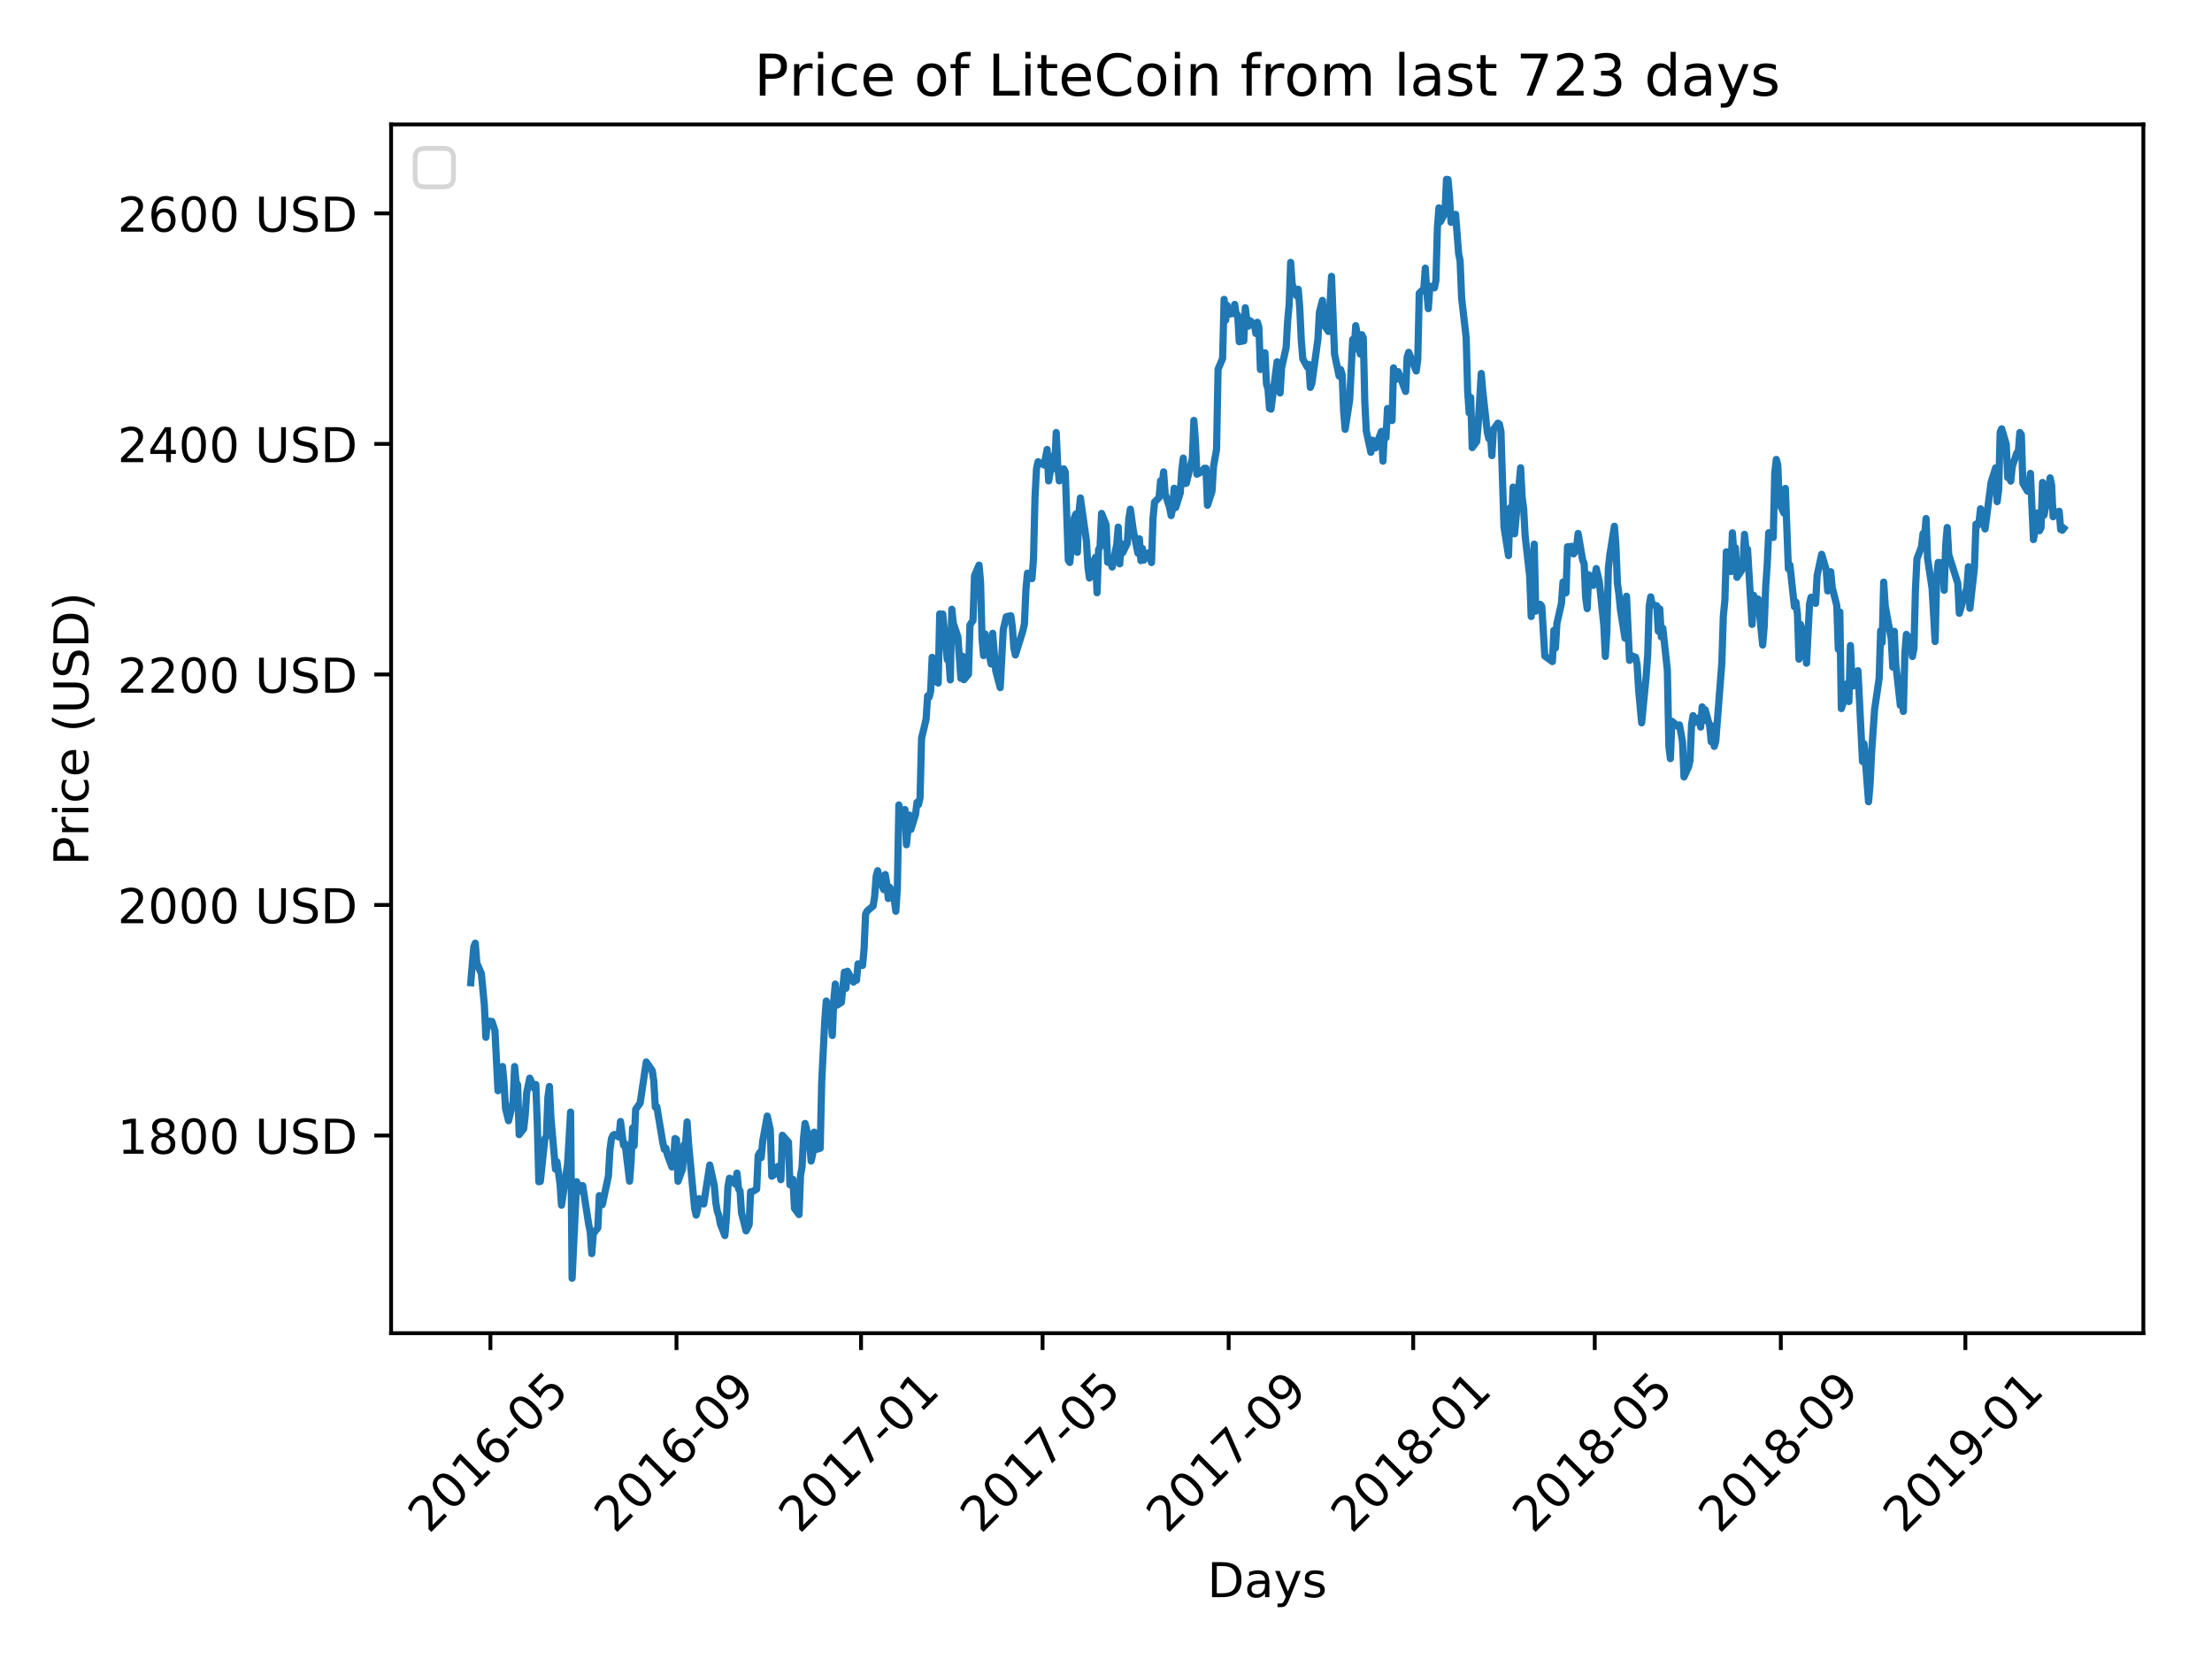 <?xml version="1.0" encoding="utf-8" standalone="no"?>
<!DOCTYPE svg PUBLIC "-//W3C//DTD SVG 1.1//EN"
  "http://www.w3.org/Graphics/SVG/1.1/DTD/svg11.dtd">
<!-- Created with matplotlib (https://matplotlib.org/) -->
<svg height="345.6pt" version="1.1" viewBox="0 0 460.8 345.6" width="460.8pt" xmlns="http://www.w3.org/2000/svg" xmlns:xlink="http://www.w3.org/1999/xlink">
 <defs>
  <style type="text/css">
*{stroke-linecap:butt;stroke-linejoin:round;}
  </style>
 </defs>
 <g id="figure_1">
  <g id="patch_1">
   <path d="M 0 345.6 
L 460.8 345.6 
L 460.8 0 
L 0 0 
z
" style="fill:#ffffff;"/>
  </g>
  <g id="axes_1">
   <g id="patch_2">
    <path d="M 81.473 277.733 
L 446.5 277.733 
L 446.5 25.918 
L 81.473 25.918 
z
" style="fill:#ffffff;"/>
   </g>
   <g id="matplotlib.axis_1">
    <g id="xtick_1">
     <g id="line2d_1">
      <defs>
       <path d="M 0 0 
L 0 3.5 
" id="md7a420c297" style="stroke:#000000;stroke-width:0.8;"/>
      </defs>
      <g>
       <use style="stroke:#000000;stroke-width:0.8;" x="102.162" xlink:href="#md7a420c297" y="277.733"/>
      </g>
     </g>
     <g id="text_1">
      <!-- 2016-05 -->
      <defs>
       <path d="M 19.188 8.297 
L 53.609 8.297 
L 53.609 0 
L 7.328 0 
L 7.328 8.297 
Q 12.938 14.109 22.625 23.891 
Q 32.328 33.688 34.812 36.531 
Q 39.547 41.844 41.422 45.531 
Q 43.312 49.219 43.312 52.781 
Q 43.312 58.594 39.234 62.25 
Q 35.156 65.922 28.609 65.922 
Q 23.969 65.922 18.812 64.312 
Q 13.672 62.703 7.812 59.422 
L 7.812 69.391 
Q 13.766 71.781 18.938 73 
Q 24.125 74.219 28.422 74.219 
Q 39.75 74.219 46.484 68.547 
Q 53.219 62.891 53.219 53.422 
Q 53.219 48.922 51.531 44.891 
Q 49.859 40.875 45.406 35.406 
Q 44.188 33.984 37.641 27.219 
Q 31.109 20.453 19.188 8.297 
z
" id="DejaVuSans-50"/>
       <path d="M 31.781 66.406 
Q 24.172 66.406 20.328 58.906 
Q 16.5 51.422 16.5 36.375 
Q 16.5 21.391 20.328 13.891 
Q 24.172 6.391 31.781 6.391 
Q 39.453 6.391 43.281 13.891 
Q 47.125 21.391 47.125 36.375 
Q 47.125 51.422 43.281 58.906 
Q 39.453 66.406 31.781 66.406 
z
M 31.781 74.219 
Q 44.047 74.219 50.516 64.516 
Q 56.984 54.828 56.984 36.375 
Q 56.984 17.969 50.516 8.266 
Q 44.047 -1.422 31.781 -1.422 
Q 19.531 -1.422 13.062 8.266 
Q 6.594 17.969 6.594 36.375 
Q 6.594 54.828 13.062 64.516 
Q 19.531 74.219 31.781 74.219 
z
" id="DejaVuSans-48"/>
       <path d="M 12.406 8.297 
L 28.516 8.297 
L 28.516 63.922 
L 10.984 60.406 
L 10.984 69.391 
L 28.422 72.906 
L 38.281 72.906 
L 38.281 8.297 
L 54.391 8.297 
L 54.391 0 
L 12.406 0 
z
" id="DejaVuSans-49"/>
       <path d="M 33.016 40.375 
Q 26.375 40.375 22.484 35.828 
Q 18.609 31.297 18.609 23.391 
Q 18.609 15.531 22.484 10.953 
Q 26.375 6.391 33.016 6.391 
Q 39.656 6.391 43.531 10.953 
Q 47.406 15.531 47.406 23.391 
Q 47.406 31.297 43.531 35.828 
Q 39.656 40.375 33.016 40.375 
z
M 52.594 71.297 
L 52.594 62.312 
Q 48.875 64.062 45.094 64.984 
Q 41.312 65.922 37.594 65.922 
Q 27.828 65.922 22.672 59.328 
Q 17.531 52.734 16.797 39.406 
Q 19.672 43.656 24.016 45.922 
Q 28.375 48.188 33.594 48.188 
Q 44.578 48.188 50.953 41.516 
Q 57.328 34.859 57.328 23.391 
Q 57.328 12.156 50.688 5.359 
Q 44.047 -1.422 33.016 -1.422 
Q 20.359 -1.422 13.672 8.266 
Q 6.984 17.969 6.984 36.375 
Q 6.984 53.656 15.188 63.938 
Q 23.391 74.219 37.203 74.219 
Q 40.922 74.219 44.703 73.484 
Q 48.484 72.75 52.594 71.297 
z
" id="DejaVuSans-54"/>
       <path d="M 4.891 31.391 
L 31.203 31.391 
L 31.203 23.391 
L 4.891 23.391 
z
" id="DejaVuSans-45"/>
       <path d="M 10.797 72.906 
L 49.516 72.906 
L 49.516 64.594 
L 19.828 64.594 
L 19.828 46.734 
Q 21.969 47.469 24.109 47.828 
Q 26.266 48.188 28.422 48.188 
Q 40.625 48.188 47.75 41.5 
Q 54.891 34.812 54.891 23.391 
Q 54.891 11.625 47.562 5.094 
Q 40.234 -1.422 26.906 -1.422 
Q 22.312 -1.422 17.547 -0.641 
Q 12.797 0.141 7.719 1.703 
L 7.719 11.625 
Q 12.109 9.234 16.797 8.062 
Q 21.484 6.891 26.703 6.891 
Q 35.156 6.891 40.078 11.328 
Q 45.016 15.766 45.016 23.391 
Q 45.016 31 40.078 35.438 
Q 35.156 39.891 26.703 39.891 
Q 22.75 39.891 18.812 39.016 
Q 14.891 38.141 10.797 36.281 
z
" id="DejaVuSans-53"/>
      </defs>
      <g transform="translate(89.341 319.651)rotate(-45)scale(0.1 -0.1)">
       <use xlink:href="#DejaVuSans-50"/>
       <use x="63.623" xlink:href="#DejaVuSans-48"/>
       <use x="127.246" xlink:href="#DejaVuSans-49"/>
       <use x="190.869" xlink:href="#DejaVuSans-54"/>
       <use x="254.492" xlink:href="#DejaVuSans-45"/>
       <use x="290.576" xlink:href="#DejaVuSans-48"/>
       <use x="354.199" xlink:href="#DejaVuSans-53"/>
      </g>
     </g>
    </g>
    <g id="xtick_2">
     <g id="line2d_2">
      <g>
       <use style="stroke:#000000;stroke-width:0.8;" x="140.925" xlink:href="#md7a420c297" y="277.733"/>
      </g>
     </g>
     <g id="text_2">
      <!-- 2016-09 -->
      <defs>
       <path d="M 10.984 1.516 
L 10.984 10.5 
Q 14.703 8.734 18.5 7.812 
Q 22.312 6.891 25.984 6.891 
Q 35.75 6.891 40.891 13.453 
Q 46.047 20.016 46.781 33.406 
Q 43.953 29.203 39.594 26.953 
Q 35.25 24.703 29.984 24.703 
Q 19.047 24.703 12.672 31.312 
Q 6.297 37.938 6.297 49.422 
Q 6.297 60.641 12.938 67.422 
Q 19.578 74.219 30.609 74.219 
Q 43.266 74.219 49.922 64.516 
Q 56.594 54.828 56.594 36.375 
Q 56.594 19.141 48.406 8.859 
Q 40.234 -1.422 26.422 -1.422 
Q 22.703 -1.422 18.891 -0.688 
Q 15.094 0.047 10.984 1.516 
z
M 30.609 32.422 
Q 37.25 32.422 41.125 36.953 
Q 45.016 41.5 45.016 49.422 
Q 45.016 57.281 41.125 61.844 
Q 37.25 66.406 30.609 66.406 
Q 23.969 66.406 20.094 61.844 
Q 16.219 57.281 16.219 49.422 
Q 16.219 41.5 20.094 36.953 
Q 23.969 32.422 30.609 32.422 
z
" id="DejaVuSans-57"/>
      </defs>
      <g transform="translate(128.103 319.651)rotate(-45)scale(0.1 -0.1)">
       <use xlink:href="#DejaVuSans-50"/>
       <use x="63.623" xlink:href="#DejaVuSans-48"/>
       <use x="127.246" xlink:href="#DejaVuSans-49"/>
       <use x="190.869" xlink:href="#DejaVuSans-54"/>
       <use x="254.492" xlink:href="#DejaVuSans-45"/>
       <use x="290.576" xlink:href="#DejaVuSans-48"/>
       <use x="354.199" xlink:href="#DejaVuSans-57"/>
      </g>
     </g>
    </g>
    <g id="xtick_3">
     <g id="line2d_3">
      <g>
       <use style="stroke:#000000;stroke-width:0.8;" x="179.372" xlink:href="#md7a420c297" y="277.733"/>
      </g>
     </g>
     <g id="text_3">
      <!-- 2017-01 -->
      <defs>
       <path d="M 8.203 72.906 
L 55.078 72.906 
L 55.078 68.703 
L 28.609 0 
L 18.312 0 
L 43.219 64.594 
L 8.203 64.594 
z
" id="DejaVuSans-55"/>
      </defs>
      <g transform="translate(166.55 319.651)rotate(-45)scale(0.1 -0.1)">
       <use xlink:href="#DejaVuSans-50"/>
       <use x="63.623" xlink:href="#DejaVuSans-48"/>
       <use x="127.246" xlink:href="#DejaVuSans-49"/>
       <use x="190.869" xlink:href="#DejaVuSans-55"/>
       <use x="254.492" xlink:href="#DejaVuSans-45"/>
       <use x="290.576" xlink:href="#DejaVuSans-48"/>
       <use x="354.199" xlink:href="#DejaVuSans-49"/>
      </g>
     </g>
    </g>
    <g id="xtick_4">
     <g id="line2d_4">
      <g>
       <use style="stroke:#000000;stroke-width:0.8;" x="217.188" xlink:href="#md7a420c297" y="277.733"/>
      </g>
     </g>
     <g id="text_4">
      <!-- 2017-05 -->
      <g transform="translate(204.367 319.651)rotate(-45)scale(0.1 -0.1)">
       <use xlink:href="#DejaVuSans-50"/>
       <use x="63.623" xlink:href="#DejaVuSans-48"/>
       <use x="127.246" xlink:href="#DejaVuSans-49"/>
       <use x="190.869" xlink:href="#DejaVuSans-55"/>
       <use x="254.492" xlink:href="#DejaVuSans-45"/>
       <use x="290.576" xlink:href="#DejaVuSans-48"/>
       <use x="354.199" xlink:href="#DejaVuSans-53"/>
      </g>
     </g>
    </g>
    <g id="xtick_5">
     <g id="line2d_5">
      <g>
       <use style="stroke:#000000;stroke-width:0.8;" x="255.951" xlink:href="#md7a420c297" y="277.733"/>
      </g>
     </g>
     <g id="text_5">
      <!-- 2017-09 -->
      <g transform="translate(243.129 319.651)rotate(-45)scale(0.1 -0.1)">
       <use xlink:href="#DejaVuSans-50"/>
       <use x="63.623" xlink:href="#DejaVuSans-48"/>
       <use x="127.246" xlink:href="#DejaVuSans-49"/>
       <use x="190.869" xlink:href="#DejaVuSans-55"/>
       <use x="254.492" xlink:href="#DejaVuSans-45"/>
       <use x="290.576" xlink:href="#DejaVuSans-48"/>
       <use x="354.199" xlink:href="#DejaVuSans-57"/>
      </g>
     </g>
    </g>
    <g id="xtick_6">
     <g id="line2d_6">
      <g>
       <use style="stroke:#000000;stroke-width:0.8;" x="294.398" xlink:href="#md7a420c297" y="277.733"/>
      </g>
     </g>
     <g id="text_6">
      <!-- 2018-01 -->
      <defs>
       <path d="M 31.781 34.625 
Q 24.75 34.625 20.719 30.859 
Q 16.703 27.094 16.703 20.516 
Q 16.703 13.922 20.719 10.156 
Q 24.75 6.391 31.781 6.391 
Q 38.812 6.391 42.859 10.172 
Q 46.922 13.969 46.922 20.516 
Q 46.922 27.094 42.891 30.859 
Q 38.875 34.625 31.781 34.625 
z
M 21.922 38.812 
Q 15.578 40.375 12.031 44.719 
Q 8.5 49.078 8.5 55.328 
Q 8.5 64.062 14.719 69.141 
Q 20.953 74.219 31.781 74.219 
Q 42.672 74.219 48.875 69.141 
Q 55.078 64.062 55.078 55.328 
Q 55.078 49.078 51.531 44.719 
Q 48 40.375 41.703 38.812 
Q 48.828 37.156 52.797 32.312 
Q 56.781 27.484 56.781 20.516 
Q 56.781 9.906 50.312 4.234 
Q 43.844 -1.422 31.781 -1.422 
Q 19.734 -1.422 13.25 4.234 
Q 6.781 9.906 6.781 20.516 
Q 6.781 27.484 10.781 32.312 
Q 14.797 37.156 21.922 38.812 
z
M 18.312 54.391 
Q 18.312 48.734 21.844 45.562 
Q 25.391 42.391 31.781 42.391 
Q 38.141 42.391 41.719 45.562 
Q 45.312 48.734 45.312 54.391 
Q 45.312 60.062 41.719 63.234 
Q 38.141 66.406 31.781 66.406 
Q 25.391 66.406 21.844 63.234 
Q 18.312 60.062 18.312 54.391 
z
" id="DejaVuSans-56"/>
      </defs>
      <g transform="translate(281.576 319.651)rotate(-45)scale(0.1 -0.1)">
       <use xlink:href="#DejaVuSans-50"/>
       <use x="63.623" xlink:href="#DejaVuSans-48"/>
       <use x="127.246" xlink:href="#DejaVuSans-49"/>
       <use x="190.869" xlink:href="#DejaVuSans-56"/>
       <use x="254.492" xlink:href="#DejaVuSans-45"/>
       <use x="290.576" xlink:href="#DejaVuSans-48"/>
       <use x="354.199" xlink:href="#DejaVuSans-49"/>
      </g>
     </g>
    </g>
    <g id="xtick_7">
     <g id="line2d_7">
      <g>
       <use style="stroke:#000000;stroke-width:0.8;" x="332.215" xlink:href="#md7a420c297" y="277.733"/>
      </g>
     </g>
     <g id="text_7">
      <!-- 2018-05 -->
      <g transform="translate(319.393 319.651)rotate(-45)scale(0.1 -0.1)">
       <use xlink:href="#DejaVuSans-50"/>
       <use x="63.623" xlink:href="#DejaVuSans-48"/>
       <use x="127.246" xlink:href="#DejaVuSans-49"/>
       <use x="190.869" xlink:href="#DejaVuSans-56"/>
       <use x="254.492" xlink:href="#DejaVuSans-45"/>
       <use x="290.576" xlink:href="#DejaVuSans-48"/>
       <use x="354.199" xlink:href="#DejaVuSans-53"/>
      </g>
     </g>
    </g>
    <g id="xtick_8">
     <g id="line2d_8">
      <g>
       <use style="stroke:#000000;stroke-width:0.8;" x="370.977" xlink:href="#md7a420c297" y="277.733"/>
      </g>
     </g>
     <g id="text_8">
      <!-- 2018-09 -->
      <g transform="translate(358.155 319.651)rotate(-45)scale(0.1 -0.1)">
       <use xlink:href="#DejaVuSans-50"/>
       <use x="63.623" xlink:href="#DejaVuSans-48"/>
       <use x="127.246" xlink:href="#DejaVuSans-49"/>
       <use x="190.869" xlink:href="#DejaVuSans-56"/>
       <use x="254.492" xlink:href="#DejaVuSans-45"/>
       <use x="290.576" xlink:href="#DejaVuSans-48"/>
       <use x="354.199" xlink:href="#DejaVuSans-57"/>
      </g>
     </g>
    </g>
    <g id="xtick_9">
     <g id="line2d_9">
      <g>
       <use style="stroke:#000000;stroke-width:0.8;" x="409.424" xlink:href="#md7a420c297" y="277.733"/>
      </g>
     </g>
     <g id="text_9">
      <!-- 2019-01 -->
      <g transform="translate(396.603 319.651)rotate(-45)scale(0.1 -0.1)">
       <use xlink:href="#DejaVuSans-50"/>
       <use x="63.623" xlink:href="#DejaVuSans-48"/>
       <use x="127.246" xlink:href="#DejaVuSans-49"/>
       <use x="190.869" xlink:href="#DejaVuSans-57"/>
       <use x="254.492" xlink:href="#DejaVuSans-45"/>
       <use x="290.576" xlink:href="#DejaVuSans-48"/>
       <use x="354.199" xlink:href="#DejaVuSans-49"/>
      </g>
     </g>
    </g>
    <g id="text_10">
     <!-- Days -->
     <defs>
      <path d="M 19.672 64.797 
L 19.672 8.109 
L 31.594 8.109 
Q 46.688 8.109 53.688 14.938 
Q 60.688 21.781 60.688 36.531 
Q 60.688 51.172 53.688 57.984 
Q 46.688 64.797 31.594 64.797 
z
M 9.812 72.906 
L 30.078 72.906 
Q 51.266 72.906 61.172 64.094 
Q 71.094 55.281 71.094 36.531 
Q 71.094 17.672 61.125 8.828 
Q 51.172 0 30.078 0 
L 9.812 0 
z
" id="DejaVuSans-68"/>
      <path d="M 34.281 27.484 
Q 23.391 27.484 19.188 25 
Q 14.984 22.516 14.984 16.5 
Q 14.984 11.719 18.141 8.906 
Q 21.297 6.109 26.703 6.109 
Q 34.188 6.109 38.703 11.406 
Q 43.219 16.703 43.219 25.484 
L 43.219 27.484 
z
M 52.203 31.203 
L 52.203 0 
L 43.219 0 
L 43.219 8.297 
Q 40.141 3.328 35.547 0.953 
Q 30.953 -1.422 24.312 -1.422 
Q 15.922 -1.422 10.953 3.297 
Q 6 8.016 6 15.922 
Q 6 25.141 12.172 29.828 
Q 18.359 34.516 30.609 34.516 
L 43.219 34.516 
L 43.219 35.406 
Q 43.219 41.609 39.141 45 
Q 35.062 48.391 27.688 48.391 
Q 23 48.391 18.547 47.266 
Q 14.109 46.141 10.016 43.891 
L 10.016 52.203 
Q 14.938 54.109 19.578 55.047 
Q 24.219 56 28.609 56 
Q 40.484 56 46.344 49.844 
Q 52.203 43.703 52.203 31.203 
z
" id="DejaVuSans-97"/>
      <path d="M 32.172 -5.078 
Q 28.375 -14.844 24.75 -17.812 
Q 21.141 -20.797 15.094 -20.797 
L 7.906 -20.797 
L 7.906 -13.281 
L 13.188 -13.281 
Q 16.891 -13.281 18.938 -11.516 
Q 21 -9.766 23.484 -3.219 
L 25.094 0.875 
L 2.984 54.688 
L 12.5 54.688 
L 29.594 11.922 
L 46.688 54.688 
L 56.203 54.688 
z
" id="DejaVuSans-121"/>
      <path d="M 44.281 53.078 
L 44.281 44.578 
Q 40.484 46.531 36.375 47.5 
Q 32.281 48.484 27.875 48.484 
Q 21.188 48.484 17.844 46.438 
Q 14.5 44.391 14.5 40.281 
Q 14.5 37.156 16.891 35.375 
Q 19.281 33.594 26.516 31.984 
L 29.594 31.297 
Q 39.156 29.25 43.188 25.516 
Q 47.219 21.781 47.219 15.094 
Q 47.219 7.469 41.188 3.016 
Q 35.156 -1.422 24.609 -1.422 
Q 20.219 -1.422 15.453 -0.562 
Q 10.688 0.297 5.422 2 
L 5.422 11.281 
Q 10.406 8.688 15.234 7.391 
Q 20.062 6.109 24.812 6.109 
Q 31.156 6.109 34.562 8.281 
Q 37.984 10.453 37.984 14.406 
Q 37.984 18.062 35.516 20.016 
Q 33.062 21.969 24.703 23.781 
L 21.578 24.516 
Q 13.234 26.266 9.516 29.906 
Q 5.812 33.547 5.812 39.891 
Q 5.812 47.609 11.281 51.797 
Q 16.75 56 26.812 56 
Q 31.781 56 36.172 55.266 
Q 40.578 54.547 44.281 53.078 
z
" id="DejaVuSans-115"/>
     </defs>
     <g transform="translate(251.509 332.72)scale(0.1 -0.1)">
      <use xlink:href="#DejaVuSans-68"/>
      <use x="77.002" xlink:href="#DejaVuSans-97"/>
      <use x="138.281" xlink:href="#DejaVuSans-121"/>
      <use x="197.461" xlink:href="#DejaVuSans-115"/>
     </g>
    </g>
   </g>
   <g id="matplotlib.axis_2">
    <g id="ytick_1">
     <g id="line2d_10">
      <defs>
       <path d="M 0 0 
L -3.5 0 
" id="m0bbb5e6bd6" style="stroke:#000000;stroke-width:0.8;"/>
      </defs>
      <g>
       <use style="stroke:#000000;stroke-width:0.8;" x="81.473" xlink:href="#m0bbb5e6bd6" y="236.545"/>
      </g>
     </g>
     <g id="text_11">
      <!-- 1800 USD -->
      <defs>
       <path id="DejaVuSans-32"/>
       <path d="M 8.688 72.906 
L 18.609 72.906 
L 18.609 28.609 
Q 18.609 16.891 22.844 11.734 
Q 27.094 6.594 36.625 6.594 
Q 46.094 6.594 50.344 11.734 
Q 54.594 16.891 54.594 28.609 
L 54.594 72.906 
L 64.5 72.906 
L 64.5 27.391 
Q 64.5 13.141 57.438 5.859 
Q 50.391 -1.422 36.625 -1.422 
Q 22.797 -1.422 15.734 5.859 
Q 8.688 13.141 8.688 27.391 
z
" id="DejaVuSans-85"/>
       <path d="M 53.516 70.516 
L 53.516 60.891 
Q 47.906 63.578 42.922 64.891 
Q 37.938 66.219 33.297 66.219 
Q 25.25 66.219 20.875 63.094 
Q 16.5 59.969 16.5 54.203 
Q 16.5 49.359 19.406 46.891 
Q 22.312 44.438 30.422 42.922 
L 36.375 41.703 
Q 47.406 39.594 52.656 34.297 
Q 57.906 29 57.906 20.125 
Q 57.906 9.516 50.797 4.047 
Q 43.703 -1.422 29.984 -1.422 
Q 24.812 -1.422 18.969 -0.25 
Q 13.141 0.922 6.891 3.219 
L 6.891 13.375 
Q 12.891 10.016 18.656 8.297 
Q 24.422 6.594 29.984 6.594 
Q 38.422 6.594 43.016 9.906 
Q 47.609 13.234 47.609 19.391 
Q 47.609 24.75 44.312 27.781 
Q 41.016 30.812 33.5 32.328 
L 27.484 33.5 
Q 16.453 35.688 11.516 40.375 
Q 6.594 45.062 6.594 53.422 
Q 6.594 63.094 13.406 68.656 
Q 20.219 74.219 32.172 74.219 
Q 37.312 74.219 42.625 73.281 
Q 47.953 72.359 53.516 70.516 
z
" id="DejaVuSans-83"/>
      </defs>
      <g transform="translate(24.478 240.344)scale(0.1 -0.1)">
       <use xlink:href="#DejaVuSans-49"/>
       <use x="63.623" xlink:href="#DejaVuSans-56"/>
       <use x="127.246" xlink:href="#DejaVuSans-48"/>
       <use x="190.869" xlink:href="#DejaVuSans-48"/>
       <use x="254.492" xlink:href="#DejaVuSans-32"/>
       <use x="286.279" xlink:href="#DejaVuSans-85"/>
       <use x="359.473" xlink:href="#DejaVuSans-83"/>
       <use x="422.949" xlink:href="#DejaVuSans-68"/>
      </g>
     </g>
    </g>
    <g id="ytick_2">
     <g id="line2d_11">
      <g>
       <use style="stroke:#000000;stroke-width:0.8;" x="81.473" xlink:href="#m0bbb5e6bd6" y="188.522"/>
      </g>
     </g>
     <g id="text_12">
      <!-- 2000 USD -->
      <g transform="translate(24.478 192.321)scale(0.1 -0.1)">
       <use xlink:href="#DejaVuSans-50"/>
       <use x="63.623" xlink:href="#DejaVuSans-48"/>
       <use x="127.246" xlink:href="#DejaVuSans-48"/>
       <use x="190.869" xlink:href="#DejaVuSans-48"/>
       <use x="254.492" xlink:href="#DejaVuSans-32"/>
       <use x="286.279" xlink:href="#DejaVuSans-85"/>
       <use x="359.473" xlink:href="#DejaVuSans-83"/>
       <use x="422.949" xlink:href="#DejaVuSans-68"/>
      </g>
     </g>
    </g>
    <g id="ytick_3">
     <g id="line2d_12">
      <g>
       <use style="stroke:#000000;stroke-width:0.8;" x="81.473" xlink:href="#m0bbb5e6bd6" y="140.5"/>
      </g>
     </g>
     <g id="text_13">
      <!-- 2200 USD -->
      <g transform="translate(24.478 144.299)scale(0.1 -0.1)">
       <use xlink:href="#DejaVuSans-50"/>
       <use x="63.623" xlink:href="#DejaVuSans-50"/>
       <use x="127.246" xlink:href="#DejaVuSans-48"/>
       <use x="190.869" xlink:href="#DejaVuSans-48"/>
       <use x="254.492" xlink:href="#DejaVuSans-32"/>
       <use x="286.279" xlink:href="#DejaVuSans-85"/>
       <use x="359.473" xlink:href="#DejaVuSans-83"/>
       <use x="422.949" xlink:href="#DejaVuSans-68"/>
      </g>
     </g>
    </g>
    <g id="ytick_4">
     <g id="line2d_13">
      <g>
       <use style="stroke:#000000;stroke-width:0.8;" x="81.473" xlink:href="#m0bbb5e6bd6" y="92.477"/>
      </g>
     </g>
     <g id="text_14">
      <!-- 2400 USD -->
      <defs>
       <path d="M 37.797 64.312 
L 12.891 25.391 
L 37.797 25.391 
z
M 35.203 72.906 
L 47.609 72.906 
L 47.609 25.391 
L 58.016 25.391 
L 58.016 17.188 
L 47.609 17.188 
L 47.609 0 
L 37.797 0 
L 37.797 17.188 
L 4.891 17.188 
L 4.891 26.703 
z
" id="DejaVuSans-52"/>
      </defs>
      <g transform="translate(24.478 96.276)scale(0.1 -0.1)">
       <use xlink:href="#DejaVuSans-50"/>
       <use x="63.623" xlink:href="#DejaVuSans-52"/>
       <use x="127.246" xlink:href="#DejaVuSans-48"/>
       <use x="190.869" xlink:href="#DejaVuSans-48"/>
       <use x="254.492" xlink:href="#DejaVuSans-32"/>
       <use x="286.279" xlink:href="#DejaVuSans-85"/>
       <use x="359.473" xlink:href="#DejaVuSans-83"/>
       <use x="422.949" xlink:href="#DejaVuSans-68"/>
      </g>
     </g>
    </g>
    <g id="ytick_5">
     <g id="line2d_14">
      <g>
       <use style="stroke:#000000;stroke-width:0.8;" x="81.473" xlink:href="#m0bbb5e6bd6" y="44.455"/>
      </g>
     </g>
     <g id="text_15">
      <!-- 2600 USD -->
      <g transform="translate(24.478 48.254)scale(0.1 -0.1)">
       <use xlink:href="#DejaVuSans-50"/>
       <use x="63.623" xlink:href="#DejaVuSans-54"/>
       <use x="127.246" xlink:href="#DejaVuSans-48"/>
       <use x="190.869" xlink:href="#DejaVuSans-48"/>
       <use x="254.492" xlink:href="#DejaVuSans-32"/>
       <use x="286.279" xlink:href="#DejaVuSans-85"/>
       <use x="359.473" xlink:href="#DejaVuSans-83"/>
       <use x="422.949" xlink:href="#DejaVuSans-68"/>
      </g>
     </g>
    </g>
    <g id="text_16">
     <!-- Price (USD) -->
     <defs>
      <path d="M 19.672 64.797 
L 19.672 37.406 
L 32.078 37.406 
Q 38.969 37.406 42.719 40.969 
Q 46.484 44.531 46.484 51.125 
Q 46.484 57.672 42.719 61.234 
Q 38.969 64.797 32.078 64.797 
z
M 9.812 72.906 
L 32.078 72.906 
Q 44.344 72.906 50.609 67.359 
Q 56.891 61.812 56.891 51.125 
Q 56.891 40.328 50.609 34.812 
Q 44.344 29.297 32.078 29.297 
L 19.672 29.297 
L 19.672 0 
L 9.812 0 
z
" id="DejaVuSans-80"/>
      <path d="M 41.109 46.297 
Q 39.594 47.172 37.812 47.578 
Q 36.031 48 33.891 48 
Q 26.266 48 22.188 43.047 
Q 18.109 38.094 18.109 28.812 
L 18.109 0 
L 9.078 0 
L 9.078 54.688 
L 18.109 54.688 
L 18.109 46.188 
Q 20.953 51.172 25.484 53.578 
Q 30.031 56 36.531 56 
Q 37.453 56 38.578 55.875 
Q 39.703 55.766 41.062 55.516 
z
" id="DejaVuSans-114"/>
      <path d="M 9.422 54.688 
L 18.406 54.688 
L 18.406 0 
L 9.422 0 
z
M 9.422 75.984 
L 18.406 75.984 
L 18.406 64.594 
L 9.422 64.594 
z
" id="DejaVuSans-105"/>
      <path d="M 48.781 52.594 
L 48.781 44.188 
Q 44.969 46.297 41.141 47.344 
Q 37.312 48.391 33.406 48.391 
Q 24.656 48.391 19.812 42.844 
Q 14.984 37.312 14.984 27.297 
Q 14.984 17.281 19.812 11.734 
Q 24.656 6.203 33.406 6.203 
Q 37.312 6.203 41.141 7.25 
Q 44.969 8.297 48.781 10.406 
L 48.781 2.094 
Q 45.016 0.344 40.984 -0.531 
Q 36.969 -1.422 32.422 -1.422 
Q 20.062 -1.422 12.781 6.344 
Q 5.516 14.109 5.516 27.297 
Q 5.516 40.672 12.859 48.328 
Q 20.219 56 33.016 56 
Q 37.156 56 41.109 55.141 
Q 45.062 54.297 48.781 52.594 
z
" id="DejaVuSans-99"/>
      <path d="M 56.203 29.594 
L 56.203 25.203 
L 14.891 25.203 
Q 15.484 15.922 20.484 11.062 
Q 25.484 6.203 34.422 6.203 
Q 39.594 6.203 44.453 7.469 
Q 49.312 8.734 54.109 11.281 
L 54.109 2.781 
Q 49.266 0.734 44.188 -0.344 
Q 39.109 -1.422 33.891 -1.422 
Q 20.797 -1.422 13.156 6.188 
Q 5.516 13.812 5.516 26.812 
Q 5.516 40.234 12.766 48.109 
Q 20.016 56 32.328 56 
Q 43.359 56 49.781 48.891 
Q 56.203 41.797 56.203 29.594 
z
M 47.219 32.234 
Q 47.125 39.594 43.094 43.984 
Q 39.062 48.391 32.422 48.391 
Q 24.906 48.391 20.391 44.141 
Q 15.875 39.891 15.188 32.172 
z
" id="DejaVuSans-101"/>
      <path d="M 31 75.875 
Q 24.469 64.656 21.281 53.656 
Q 18.109 42.672 18.109 31.391 
Q 18.109 20.125 21.312 9.062 
Q 24.516 -2 31 -13.188 
L 23.188 -13.188 
Q 15.875 -1.703 12.234 9.375 
Q 8.594 20.453 8.594 31.391 
Q 8.594 42.281 12.203 53.312 
Q 15.828 64.359 23.188 75.875 
z
" id="DejaVuSans-40"/>
      <path d="M 8.016 75.875 
L 15.828 75.875 
Q 23.141 64.359 26.781 53.312 
Q 30.422 42.281 30.422 31.391 
Q 30.422 20.453 26.781 9.375 
Q 23.141 -1.703 15.828 -13.188 
L 8.016 -13.188 
Q 14.5 -2 17.703 9.062 
Q 20.906 20.125 20.906 31.391 
Q 20.906 42.672 17.703 53.656 
Q 14.5 64.656 8.016 75.875 
z
" id="DejaVuSans-41"/>
     </defs>
     <g transform="translate(18.398 180.284)rotate(-90)scale(0.1 -0.1)">
      <use xlink:href="#DejaVuSans-80"/>
      <use x="60.287" xlink:href="#DejaVuSans-114"/>
      <use x="101.4" xlink:href="#DejaVuSans-105"/>
      <use x="129.184" xlink:href="#DejaVuSans-99"/>
      <use x="184.164" xlink:href="#DejaVuSans-101"/>
      <use x="245.688" xlink:href="#DejaVuSans-32"/>
      <use x="277.475" xlink:href="#DejaVuSans-40"/>
      <use x="316.488" xlink:href="#DejaVuSans-85"/>
      <use x="389.682" xlink:href="#DejaVuSans-83"/>
      <use x="453.158" xlink:href="#DejaVuSans-68"/>
      <use x="530.16" xlink:href="#DejaVuSans-41"/>
     </g>
    </g>
   </g>
   <g id="line2d_15">
    <path clip-path="url(#p7fedddd718)" d="M 98.066 204.725 
L 98.696 197.248 
L 99.011 196.484 
L 99.326 200.624 
L 100.272 202.797 
L 100.902 209.39 
L 101.217 216.089 
L 101.532 212.697 
L 102.478 212.79 
L 103.108 214.726 
L 103.738 227.221 
L 104.683 222.176 
L 104.999 225.61 
L 105.314 230.902 
L 105.944 233.466 
L 106.889 229.493 
L 107.205 222.174 
L 107.52 225.504 
L 107.835 225.963 
L 108.15 236.362 
L 109.095 235.133 
L 109.411 232.35 
L 109.726 227.6 
L 110.356 224.592 
L 111.301 226.722 
L 111.617 225.927 
L 111.932 234.151 
L 112.247 246.18 
L 112.562 246.104 
L 113.507 237.21 
L 113.823 236.674 
L 114.138 228.607 
L 114.453 226.328 
L 114.768 232.823 
L 115.713 243.544 
L 116.029 242.031 
L 116.659 246.593 
L 116.974 251.062 
L 118.235 242.528 
L 118.865 231.675 
L 119.18 266.287 
L 120.125 246.178 
L 120.44 247.82 
L 120.756 246.903 
L 121.071 248.125 
L 121.386 246.997 
L 122.646 255.125 
L 122.962 256.642 
L 123.277 261.154 
L 123.592 256.993 
L 124.537 255.799 
L 124.852 249.066 
L 125.168 249.196 
L 125.483 250.944 
L 126.743 244.985 
L 127.058 239.57 
L 127.374 237.205 
L 127.689 236.509 
L 128.004 236.336 
L 128.949 236.871 
L 129.264 233.625 
L 129.895 238.574 
L 130.21 238.245 
L 131.155 246.06 
L 131.47 241.878 
L 131.786 234.969 
L 132.101 238.677 
L 132.416 231.104 
L 133.361 229.766 
L 134.622 221.228 
L 135.882 223.046 
L 136.197 225.192 
L 136.513 230.635 
L 136.828 230.554 
L 138.088 238.11 
L 138.403 239.452 
L 138.719 239.188 
L 139.034 240.564 
L 139.979 243.109 
L 140.294 242.209 
L 140.609 237.181 
L 140.925 237.359 
L 141.24 246.084 
L 142.185 243.544 
L 142.5 238.461 
L 142.815 238.295 
L 143.131 233.721 
L 143.446 238.333 
L 144.706 251.782 
L 145.021 253.134 
L 145.337 251.854 
L 145.652 249.703 
L 146.597 250.815 
L 147.858 242.692 
L 148.803 246.99 
L 149.118 250.548 
L 149.433 252.363 
L 149.749 253.194 
L 150.064 254.976 
L 151.009 257.396 
L 151.324 253.696 
L 151.639 247.282 
L 151.954 245.441 
L 152.27 245.585 
L 153.215 246.699 
L 153.53 244.379 
L 153.845 247.643 
L 154.16 248.089 
L 154.476 252.678 
L 155.421 256.412 
L 156.051 255.17 
L 156.366 248.272 
L 156.682 248.267 
L 157.627 247.719 
L 157.942 240.703 
L 158.257 240.113 
L 158.572 241.16 
L 158.888 237.712 
L 159.833 232.492 
L 160.463 235.375 
L 160.778 245.03 
L 161.094 244.833 
L 162.039 242.989 
L 162.669 245.755 
L 162.984 236.499 
L 164.245 237.93 
L 164.56 246.809 
L 164.875 246.723 
L 165.19 245.681 
L 165.505 251.715 
L 166.451 253.019 
L 166.766 244.85 
L 167.081 243.102 
L 167.396 237.025 
L 167.711 234.033 
L 168.657 237.832 
L 168.972 241.866 
L 169.287 240.518 
L 169.602 235.851 
L 169.917 239.476 
L 170.863 239.203 
L 171.178 225.303 
L 171.808 212.817 
L 172.123 208.533 
L 173.069 211.499 
L 173.384 215.708 
L 173.699 208.267 
L 174.014 205.003 
L 174.329 209.4 
L 175.275 208.821 
L 175.905 202.511 
L 176.22 205.882 
L 176.535 202.331 
L 177.796 204.586 
L 178.111 204.038 
L 178.426 204.204 
L 178.741 200.794 
L 179.687 201.118 
L 180.002 197.711 
L 180.317 190.45 
L 180.632 189.79 
L 181.893 188.726 
L 182.208 186.745 
L 182.523 182.546 
L 182.838 181.396 
L 183.153 182.997 
L 184.099 185.324 
L 184.414 182.183 
L 184.729 184.063 
L 185.044 187.178 
L 185.359 184.846 
L 186.305 187.552 
L 186.62 189.836 
L 186.935 184.918 
L 187.25 167.685 
L 187.565 169.69 
L 188.511 168.634 
L 188.826 175.981 
L 189.456 169.791 
L 189.771 172.773 
L 190.717 169.685 
L 191.032 167.138 
L 191.347 167.596 
L 191.662 166.221 
L 191.977 153.812 
L 192.923 149.823 
L 193.238 144.98 
L 193.553 145.247 
L 193.868 143.996 
L 194.183 136.934 
L 195.129 142.087 
L 195.444 142.293 
L 195.759 127.877 
L 196.074 128.54 
L 196.389 127.92 
L 197.335 137.409 
L 197.65 137.085 
L 197.965 141.64 
L 198.28 126.919 
L 198.595 129.86 
L 199.541 132.658 
L 200.171 141.311 
L 200.486 136.687 
L 200.801 141.599 
L 201.747 140.452 
L 202.062 130.187 
L 202.692 129.25 
L 203.007 119.912 
L 203.953 117.725 
L 204.268 121.245 
L 204.583 133.102 
L 204.898 136.574 
L 205.213 132.057 
L 206.474 138.324 
L 206.789 131.921 
L 207.419 139.669 
L 208.365 143.244 
L 208.995 131.186 
L 209.625 128.48 
L 210.571 128.271 
L 210.886 130.509 
L 211.201 134.907 
L 211.516 136.437 
L 213.092 131.385 
L 213.407 129.956 
L 213.722 122.787 
L 214.037 119.403 
L 214.982 120.532 
L 215.298 116.388 
L 215.613 103.482 
L 215.928 97.625 
L 216.243 96.192 
L 217.504 96.876 
L 218.134 93.632 
L 218.449 100.182 
L 219.394 94.926 
L 219.71 97.601 
L 220.025 90.105 
L 220.34 96.881 
L 220.655 100.178 
L 221.6 97.666 
L 221.916 98.329 
L 222.546 116.707 
L 222.861 117.17 
L 223.806 107.84 
L 224.122 107.081 
L 224.437 115.053 
L 224.752 106.994 
L 225.067 103.734 
L 226.327 112.709 
L 226.643 118.179 
L 226.958 120.422 
L 227.273 118.318 
L 228.218 116.087 
L 228.533 123.483 
L 228.849 114.481 
L 229.164 113.922 
L 229.479 106.954 
L 230.424 109.309 
L 230.739 117.137 
L 231.055 116.148 
L 231.685 118.128 
L 232.63 113.456 
L 232.945 109.804 
L 233.261 117.468 
L 233.576 113.223 
L 233.891 115.12 
L 234.836 113.165 
L 235.151 108.128 
L 235.467 106.065 
L 236.097 110.555 
L 237.042 115.228 
L 237.357 112.253 
L 237.673 116.789 
L 237.988 114.258 
L 238.303 116.666 
L 239.248 115.163 
L 239.563 115.653 
L 239.879 117.19 
L 240.194 107.967 
L 240.509 104.61 
L 241.454 103.652 
L 241.769 100.163 
L 242.084 101.121 
L 242.4 98.305 
L 242.715 102.826 
L 243.66 105.772 
L 243.975 107.412 
L 244.29 105.856 
L 244.606 101.712 
L 244.921 105.719 
L 245.866 102.694 
L 246.181 97.993 
L 246.496 95.433 
L 246.812 100.725 
L 247.127 100.679 
L 248.387 95.476 
L 248.702 87.584 
L 249.018 91.711 
L 249.333 98.79 
L 250.278 98.295 
L 250.908 97.548 
L 251.224 97.551 
L 251.539 105.251 
L 252.484 102.348 
L 252.799 97.167 
L 253.43 93.606 
L 253.745 76.916 
L 254.69 74.678 
L 255.005 62.365 
L 255.32 66.716 
L 255.636 63.609 
L 255.951 65.474 
L 256.896 65.253 
L 257.211 63.414 
L 257.526 65.558 
L 257.841 65.628 
L 258.157 71.186 
L 259.102 71.004 
L 259.417 64.108 
L 259.732 66.61 
L 260.047 67.95 
L 260.363 66.785 
L 261.308 67.568 
L 261.623 69.477 
L 261.938 67.141 
L 262.253 68.187 
L 262.569 76.973 
L 263.514 73.489 
L 263.829 79.982 
L 264.144 81.031 
L 264.459 85.079 
L 264.775 85.233 
L 266.035 75.376 
L 266.35 75.576 
L 266.665 81.874 
L 266.981 76.63 
L 267.926 72.401 
L 268.241 66.831 
L 268.556 63.469 
L 268.871 54.664 
L 269.187 59.207 
L 270.132 61.637 
L 270.447 60.261 
L 270.762 64.106 
L 271.077 70.81 
L 271.393 74.752 
L 272.338 76.476 
L 272.653 75.914 
L 272.968 80.707 
L 273.283 79.879 
L 274.544 70.675 
L 274.859 65.047 
L 275.489 62.578 
L 275.804 67.628 
L 276.75 69.062 
L 277.38 57.57 
L 278.01 73.765 
L 278.956 78.335 
L 279.271 76.983 
L 279.586 78.008 
L 279.901 85.629 
L 280.216 89.442 
L 281.162 83.317 
L 281.792 70.716 
L 282.107 72.778 
L 282.422 67.844 
L 283.368 73.756 
L 283.683 69.717 
L 283.998 70.397 
L 284.313 83.718 
L 284.628 89.805 
L 285.574 94.232 
L 285.889 91.697 
L 286.204 92.261 
L 286.519 93.32 
L 286.834 92.333 
L 287.78 89.882 
L 288.095 96.065 
L 288.41 89.754 
L 288.725 91.176 
L 289.04 85.101 
L 289.986 87.608 
L 290.301 76.639 
L 290.616 79.151 
L 290.931 77.934 
L 291.246 77.425 
L 292.822 81.55 
L 293.137 74.354 
L 293.452 73.393 
L 295.028 77.288 
L 295.343 74.894 
L 295.658 61.078 
L 296.604 60.175 
L 296.919 55.86 
L 297.234 61.011 
L 297.549 64.3 
L 297.864 59.627 
L 298.81 59.973 
L 299.125 58.475 
L 299.44 47.403 
L 299.755 43.305 
L 300.07 46.196 
L 301.016 44.349 
L 301.331 37.364 
L 301.646 37.395 
L 301.961 40.872 
L 302.276 46.32 
L 303.222 44.647 
L 303.852 52.789 
L 304.167 54.34 
L 304.482 62.091 
L 305.428 70.293 
L 305.743 81.545 
L 306.058 86.021 
L 306.373 82.803 
L 306.688 93.25 
L 307.634 91.954 
L 307.949 88.239 
L 308.579 77.794 
L 308.894 81.576 
L 309.84 90.093 
L 310.155 91.382 
L 310.47 90.251 
L 310.785 94.91 
L 311.1 89.497 
L 312.046 88.15 
L 312.361 88.379 
L 312.676 89.906 
L 313.306 109.77 
L 314.252 115.744 
L 314.567 105.794 
L 314.882 109.917 
L 315.197 101.474 
L 315.512 111.199 
L 316.773 97.452 
L 317.088 103.585 
L 317.403 105.976 
L 317.718 111.641 
L 318.663 120.057 
L 318.979 128.432 
L 319.294 123.963 
L 319.609 113.35 
L 319.924 127.322 
L 320.869 125.894 
L 321.185 126.338 
L 321.815 136.672 
L 323.391 137.818 
L 323.706 131.315 
L 324.021 135.011 
L 324.336 129.856 
L 325.281 125.68 
L 325.597 121.24 
L 325.912 122.679 
L 326.227 123.505 
L 326.542 113.907 
L 327.487 113.816 
L 327.803 115.389 
L 328.118 114.945 
L 328.433 113.862 
L 328.748 111.129 
L 329.693 116.654 
L 330.009 117.391 
L 330.324 124.441 
L 330.639 126.787 
L 330.954 119.732 
L 331.899 121.951 
L 332.53 118.441 
L 333.16 121.171 
L 334.105 130.223 
L 334.42 136.749 
L 334.736 131.738 
L 335.051 118.383 
L 335.366 115.535 
L 336.311 109.626 
L 336.626 113.677 
L 336.942 121.54 
L 337.257 123.802 
L 337.572 127.017 
L 338.517 132.943 
L 338.832 124.201 
L 339.463 137.563 
L 339.778 136.54 
L 340.723 136.929 
L 341.038 138.423 
L 341.354 143.722 
L 341.984 150.584 
L 342.929 140.869 
L 343.244 136.394 
L 343.56 126.251 
L 343.875 124.335 
L 344.19 125.966 
L 345.135 126.187 
L 345.45 131.488 
L 345.766 126.847 
L 346.081 132.694 
L 346.396 130.874 
L 347.341 139.599 
L 347.656 155.468 
L 347.972 158.038 
L 348.287 150.251 
L 349.547 151.322 
L 349.862 151.007 
L 350.493 154.496 
L 350.808 161.858 
L 351.753 159.781 
L 352.068 158.422 
L 352.383 150.961 
L 352.699 149.079 
L 353.014 150.527 
L 353.959 149.475 
L 354.274 151.468 
L 354.589 147.254 
L 354.905 150.073 
L 355.22 147.854 
L 356.165 151.269 
L 356.48 154.529 
L 356.795 151.24 
L 357.111 155.483 
L 357.426 154.405 
L 358.686 138.183 
L 359.001 128.348 
L 359.317 125.142 
L 359.632 114.945 
L 360.577 119.074 
L 360.892 110.992 
L 361.207 115.518 
L 361.523 114.123 
L 361.838 120.263 
L 362.783 118.866 
L 363.098 117.617 
L 363.413 111.314 
L 363.729 114.462 
L 364.044 114.412 
L 364.989 130.072 
L 365.304 124.004 
L 365.934 125.505 
L 366.25 124.799 
L 367.195 134.365 
L 367.51 130.595 
L 367.825 122.285 
L 368.14 117.655 
L 368.456 110.98 
L 369.401 111.962 
L 369.716 98.528 
L 370.031 95.712 
L 370.346 96.883 
L 370.662 104.819 
L 371.607 106.865 
L 371.922 101.748 
L 372.552 118.489 
L 372.868 117.694 
L 373.813 126.391 
L 374.128 125.423 
L 374.443 127.973 
L 374.758 137.316 
L 375.074 130.076 
L 376.019 133.193 
L 376.334 138.161 
L 376.964 125.754 
L 377.28 124.422 
L 378.225 125.697 
L 378.54 119.898 
L 379.485 115.47 
L 380.431 118.698 
L 380.746 123.101 
L 381.061 119.343 
L 381.376 119.099 
L 381.691 122.407 
L 382.637 126.163 
L 382.952 135.258 
L 383.267 127.481 
L 383.582 147.614 
L 383.897 146.659 
L 384.843 142.38 
L 385.158 146.145 
L 385.473 134.47 
L 385.788 141.107 
L 386.103 142.877 
L 387.049 139.724 
L 387.994 158.635 
L 388.309 154.93 
L 389.255 167.025 
L 389.57 163.43 
L 389.885 156.827 
L 390.515 147.794 
L 391.461 141.304 
L 391.776 131.414 
L 392.091 133.858 
L 392.406 121.267 
L 392.721 126.175 
L 393.982 133.078 
L 394.297 138.968 
L 394.612 131.51 
L 394.927 138.394 
L 395.873 146.935 
L 396.188 145.035 
L 396.503 148.203 
L 396.818 136.156 
L 397.133 132.158 
L 398.079 133.383 
L 398.394 136.759 
L 398.709 135.071 
L 399.024 122.772 
L 399.339 116.4 
L 400.285 113.907 
L 400.6 111.148 
L 400.915 111.85 
L 401.23 108.017 
L 401.545 116.299 
L 402.491 122.609 
L 403.121 133.637 
L 403.436 120.626 
L 403.751 117.168 
L 404.697 117.259 
L 405.012 122.967 
L 405.327 113.489 
L 405.642 109.888 
L 405.957 115.54 
L 407.848 121.521 
L 408.163 127.762 
L 409.739 122.407 
L 410.054 118.056 
L 410.369 126.717 
L 411.315 118.227 
L 411.63 109.184 
L 411.945 109.504 
L 412.26 108.836 
L 412.575 105.988 
L 413.521 110.188 
L 414.781 100.475 
L 415.727 97.469 
L 416.042 104.504 
L 416.357 102.041 
L 416.672 90.023 
L 416.987 89.327 
L 417.933 92.532 
L 418.248 99.491 
L 418.563 98.554 
L 418.878 100.221 
L 419.193 97.174 
L 420.139 94.36 
L 420.454 94.055 
L 420.769 90.103 
L 421.084 90.568 
L 421.399 100.67 
L 422.345 102.298 
L 422.66 101.594 
L 422.975 98.615 
L 423.605 112.409 
L 424.551 106.836 
L 424.866 110.563 
L 425.181 109.95 
L 425.496 100.497 
L 425.811 107.314 
L 426.756 102.375 
L 427.072 99.549 
L 427.387 101.02 
L 427.702 107.648 
L 428.017 106.891 
L 428.962 106.512 
L 429.278 110.294 
L 429.593 110.464 
L 429.908 110.058 
L 429.908 110.058 
" style="fill:none;stroke:#1f77b4;stroke-linecap:square;stroke-width:1.5;"/>
   </g>
   <g id="patch_3">
    <path d="M 81.473 277.733 
L 81.473 25.918 
" style="fill:none;stroke:#000000;stroke-linecap:square;stroke-linejoin:miter;stroke-width:0.8;"/>
   </g>
   <g id="patch_4">
    <path d="M 446.5 277.733 
L 446.5 25.918 
" style="fill:none;stroke:#000000;stroke-linecap:square;stroke-linejoin:miter;stroke-width:0.8;"/>
   </g>
   <g id="patch_5">
    <path d="M 81.473 277.733 
L 446.5 277.733 
" style="fill:none;stroke:#000000;stroke-linecap:square;stroke-linejoin:miter;stroke-width:0.8;"/>
   </g>
   <g id="patch_6">
    <path d="M 81.473 25.918 
L 446.5 25.918 
" style="fill:none;stroke:#000000;stroke-linecap:square;stroke-linejoin:miter;stroke-width:0.8;"/>
   </g>
   <g id="text_17">
    <!-- Price of LiteCoin from last 723 days -->
    <defs>
     <path d="M 30.609 48.391 
Q 23.391 48.391 19.188 42.75 
Q 14.984 37.109 14.984 27.297 
Q 14.984 17.484 19.156 11.844 
Q 23.344 6.203 30.609 6.203 
Q 37.797 6.203 41.984 11.859 
Q 46.188 17.531 46.188 27.297 
Q 46.188 37.016 41.984 42.703 
Q 37.797 48.391 30.609 48.391 
z
M 30.609 56 
Q 42.328 56 49.016 48.375 
Q 55.719 40.766 55.719 27.297 
Q 55.719 13.875 49.016 6.219 
Q 42.328 -1.422 30.609 -1.422 
Q 18.844 -1.422 12.172 6.219 
Q 5.516 13.875 5.516 27.297 
Q 5.516 40.766 12.172 48.375 
Q 18.844 56 30.609 56 
z
" id="DejaVuSans-111"/>
     <path d="M 37.109 75.984 
L 37.109 68.5 
L 28.516 68.5 
Q 23.688 68.5 21.797 66.547 
Q 19.922 64.594 19.922 59.516 
L 19.922 54.688 
L 34.719 54.688 
L 34.719 47.703 
L 19.922 47.703 
L 19.922 0 
L 10.891 0 
L 10.891 47.703 
L 2.297 47.703 
L 2.297 54.688 
L 10.891 54.688 
L 10.891 58.5 
Q 10.891 67.625 15.141 71.797 
Q 19.391 75.984 28.609 75.984 
z
" id="DejaVuSans-102"/>
     <path d="M 9.812 72.906 
L 19.672 72.906 
L 19.672 8.297 
L 55.172 8.297 
L 55.172 0 
L 9.812 0 
z
" id="DejaVuSans-76"/>
     <path d="M 18.312 70.219 
L 18.312 54.688 
L 36.812 54.688 
L 36.812 47.703 
L 18.312 47.703 
L 18.312 18.016 
Q 18.312 11.328 20.141 9.422 
Q 21.969 7.516 27.594 7.516 
L 36.812 7.516 
L 36.812 0 
L 27.594 0 
Q 17.188 0 13.234 3.875 
Q 9.281 7.766 9.281 18.016 
L 9.281 47.703 
L 2.688 47.703 
L 2.688 54.688 
L 9.281 54.688 
L 9.281 70.219 
z
" id="DejaVuSans-116"/>
     <path d="M 64.406 67.281 
L 64.406 56.891 
Q 59.422 61.531 53.781 63.812 
Q 48.141 66.109 41.797 66.109 
Q 29.297 66.109 22.656 58.469 
Q 16.016 50.828 16.016 36.375 
Q 16.016 21.969 22.656 14.328 
Q 29.297 6.688 41.797 6.688 
Q 48.141 6.688 53.781 8.984 
Q 59.422 11.281 64.406 15.922 
L 64.406 5.609 
Q 59.234 2.094 53.438 0.328 
Q 47.656 -1.422 41.219 -1.422 
Q 24.656 -1.422 15.125 8.703 
Q 5.609 18.844 5.609 36.375 
Q 5.609 53.953 15.125 64.078 
Q 24.656 74.219 41.219 74.219 
Q 47.75 74.219 53.531 72.484 
Q 59.328 70.75 64.406 67.281 
z
" id="DejaVuSans-67"/>
     <path d="M 54.891 33.016 
L 54.891 0 
L 45.906 0 
L 45.906 32.719 
Q 45.906 40.484 42.875 44.328 
Q 39.844 48.188 33.797 48.188 
Q 26.516 48.188 22.312 43.547 
Q 18.109 38.922 18.109 30.906 
L 18.109 0 
L 9.078 0 
L 9.078 54.688 
L 18.109 54.688 
L 18.109 46.188 
Q 21.344 51.125 25.703 53.562 
Q 30.078 56 35.797 56 
Q 45.219 56 50.047 50.172 
Q 54.891 44.344 54.891 33.016 
z
" id="DejaVuSans-110"/>
     <path d="M 52 44.188 
Q 55.375 50.25 60.062 53.125 
Q 64.75 56 71.094 56 
Q 79.641 56 84.281 50.016 
Q 88.922 44.047 88.922 33.016 
L 88.922 0 
L 79.891 0 
L 79.891 32.719 
Q 79.891 40.578 77.094 44.375 
Q 74.312 48.188 68.609 48.188 
Q 61.625 48.188 57.562 43.547 
Q 53.516 38.922 53.516 30.906 
L 53.516 0 
L 44.484 0 
L 44.484 32.719 
Q 44.484 40.625 41.703 44.406 
Q 38.922 48.188 33.109 48.188 
Q 26.219 48.188 22.156 43.531 
Q 18.109 38.875 18.109 30.906 
L 18.109 0 
L 9.078 0 
L 9.078 54.688 
L 18.109 54.688 
L 18.109 46.188 
Q 21.188 51.219 25.484 53.609 
Q 29.781 56 35.688 56 
Q 41.656 56 45.828 52.969 
Q 50 49.953 52 44.188 
z
" id="DejaVuSans-109"/>
     <path d="M 9.422 75.984 
L 18.406 75.984 
L 18.406 0 
L 9.422 0 
z
" id="DejaVuSans-108"/>
     <path d="M 40.578 39.312 
Q 47.656 37.797 51.625 33 
Q 55.609 28.219 55.609 21.188 
Q 55.609 10.406 48.188 4.484 
Q 40.766 -1.422 27.094 -1.422 
Q 22.516 -1.422 17.656 -0.516 
Q 12.797 0.391 7.625 2.203 
L 7.625 11.719 
Q 11.719 9.328 16.594 8.109 
Q 21.484 6.891 26.812 6.891 
Q 36.078 6.891 40.938 10.547 
Q 45.797 14.203 45.797 21.188 
Q 45.797 27.641 41.281 31.266 
Q 36.766 34.906 28.719 34.906 
L 20.219 34.906 
L 20.219 43.016 
L 29.109 43.016 
Q 36.375 43.016 40.234 45.922 
Q 44.094 48.828 44.094 54.297 
Q 44.094 59.906 40.109 62.906 
Q 36.141 65.922 28.719 65.922 
Q 24.656 65.922 20.016 65.031 
Q 15.375 64.156 9.812 62.312 
L 9.812 71.094 
Q 15.438 72.656 20.344 73.438 
Q 25.25 74.219 29.594 74.219 
Q 40.828 74.219 47.359 69.109 
Q 53.906 64.016 53.906 55.328 
Q 53.906 49.266 50.438 45.094 
Q 46.969 40.922 40.578 39.312 
z
" id="DejaVuSans-51"/>
     <path d="M 45.406 46.391 
L 45.406 75.984 
L 54.391 75.984 
L 54.391 0 
L 45.406 0 
L 45.406 8.203 
Q 42.578 3.328 38.25 0.953 
Q 33.938 -1.422 27.875 -1.422 
Q 17.969 -1.422 11.734 6.484 
Q 5.516 14.406 5.516 27.297 
Q 5.516 40.188 11.734 48.094 
Q 17.969 56 27.875 56 
Q 33.938 56 38.25 53.625 
Q 42.578 51.266 45.406 46.391 
z
M 14.797 27.297 
Q 14.797 17.391 18.875 11.75 
Q 22.953 6.109 30.078 6.109 
Q 37.203 6.109 41.297 11.75 
Q 45.406 17.391 45.406 27.297 
Q 45.406 37.203 41.297 42.844 
Q 37.203 48.484 30.078 48.484 
Q 22.953 48.484 18.875 42.844 
Q 14.797 37.203 14.797 27.297 
z
" id="DejaVuSans-100"/>
    </defs>
    <g transform="translate(157.107 19.918)scale(0.12 -0.12)">
     <use xlink:href="#DejaVuSans-80"/>
     <use x="60.287" xlink:href="#DejaVuSans-114"/>
     <use x="101.4" xlink:href="#DejaVuSans-105"/>
     <use x="129.184" xlink:href="#DejaVuSans-99"/>
     <use x="184.164" xlink:href="#DejaVuSans-101"/>
     <use x="245.688" xlink:href="#DejaVuSans-32"/>
     <use x="277.475" xlink:href="#DejaVuSans-111"/>
     <use x="338.656" xlink:href="#DejaVuSans-102"/>
     <use x="373.861" xlink:href="#DejaVuSans-32"/>
     <use x="405.648" xlink:href="#DejaVuSans-76"/>
     <use x="461.361" xlink:href="#DejaVuSans-105"/>
     <use x="489.145" xlink:href="#DejaVuSans-116"/>
     <use x="528.354" xlink:href="#DejaVuSans-101"/>
     <use x="589.877" xlink:href="#DejaVuSans-67"/>
     <use x="659.701" xlink:href="#DejaVuSans-111"/>
     <use x="720.883" xlink:href="#DejaVuSans-105"/>
     <use x="748.666" xlink:href="#DejaVuSans-110"/>
     <use x="812.045" xlink:href="#DejaVuSans-32"/>
     <use x="843.832" xlink:href="#DejaVuSans-102"/>
     <use x="879.037" xlink:href="#DejaVuSans-114"/>
     <use x="920.119" xlink:href="#DejaVuSans-111"/>
     <use x="981.301" xlink:href="#DejaVuSans-109"/>
     <use x="1078.713" xlink:href="#DejaVuSans-32"/>
     <use x="1110.5" xlink:href="#DejaVuSans-108"/>
     <use x="1138.283" xlink:href="#DejaVuSans-97"/>
     <use x="1199.562" xlink:href="#DejaVuSans-115"/>
     <use x="1251.662" xlink:href="#DejaVuSans-116"/>
     <use x="1290.871" xlink:href="#DejaVuSans-32"/>
     <use x="1322.658" xlink:href="#DejaVuSans-55"/>
     <use x="1386.281" xlink:href="#DejaVuSans-50"/>
     <use x="1449.904" xlink:href="#DejaVuSans-51"/>
     <use x="1513.527" xlink:href="#DejaVuSans-32"/>
     <use x="1545.314" xlink:href="#DejaVuSans-100"/>
     <use x="1608.791" xlink:href="#DejaVuSans-97"/>
     <use x="1670.07" xlink:href="#DejaVuSans-121"/>
     <use x="1729.25" xlink:href="#DejaVuSans-115"/>
    </g>
   </g>
   <g id="legend_1">
    <g id="patch_7">
     <path d="M 88.473 38.918 
L 92.473 38.918 
Q 94.473 38.918 94.473 36.918 
L 94.473 32.918 
Q 94.473 30.918 92.473 30.918 
L 88.473 30.918 
Q 86.473 30.918 86.473 32.918 
L 86.473 36.918 
Q 86.473 38.918 88.473 38.918 
z
" style="fill:#ffffff;opacity:0.8;stroke:#cccccc;stroke-linejoin:miter;"/>
    </g>
   </g>
  </g>
 </g>
 <defs>
  <clipPath id="p7fedddd718">
   <rect height="251.815" width="365.027" x="81.473" y="25.918"/>
  </clipPath>
 </defs>
</svg>
